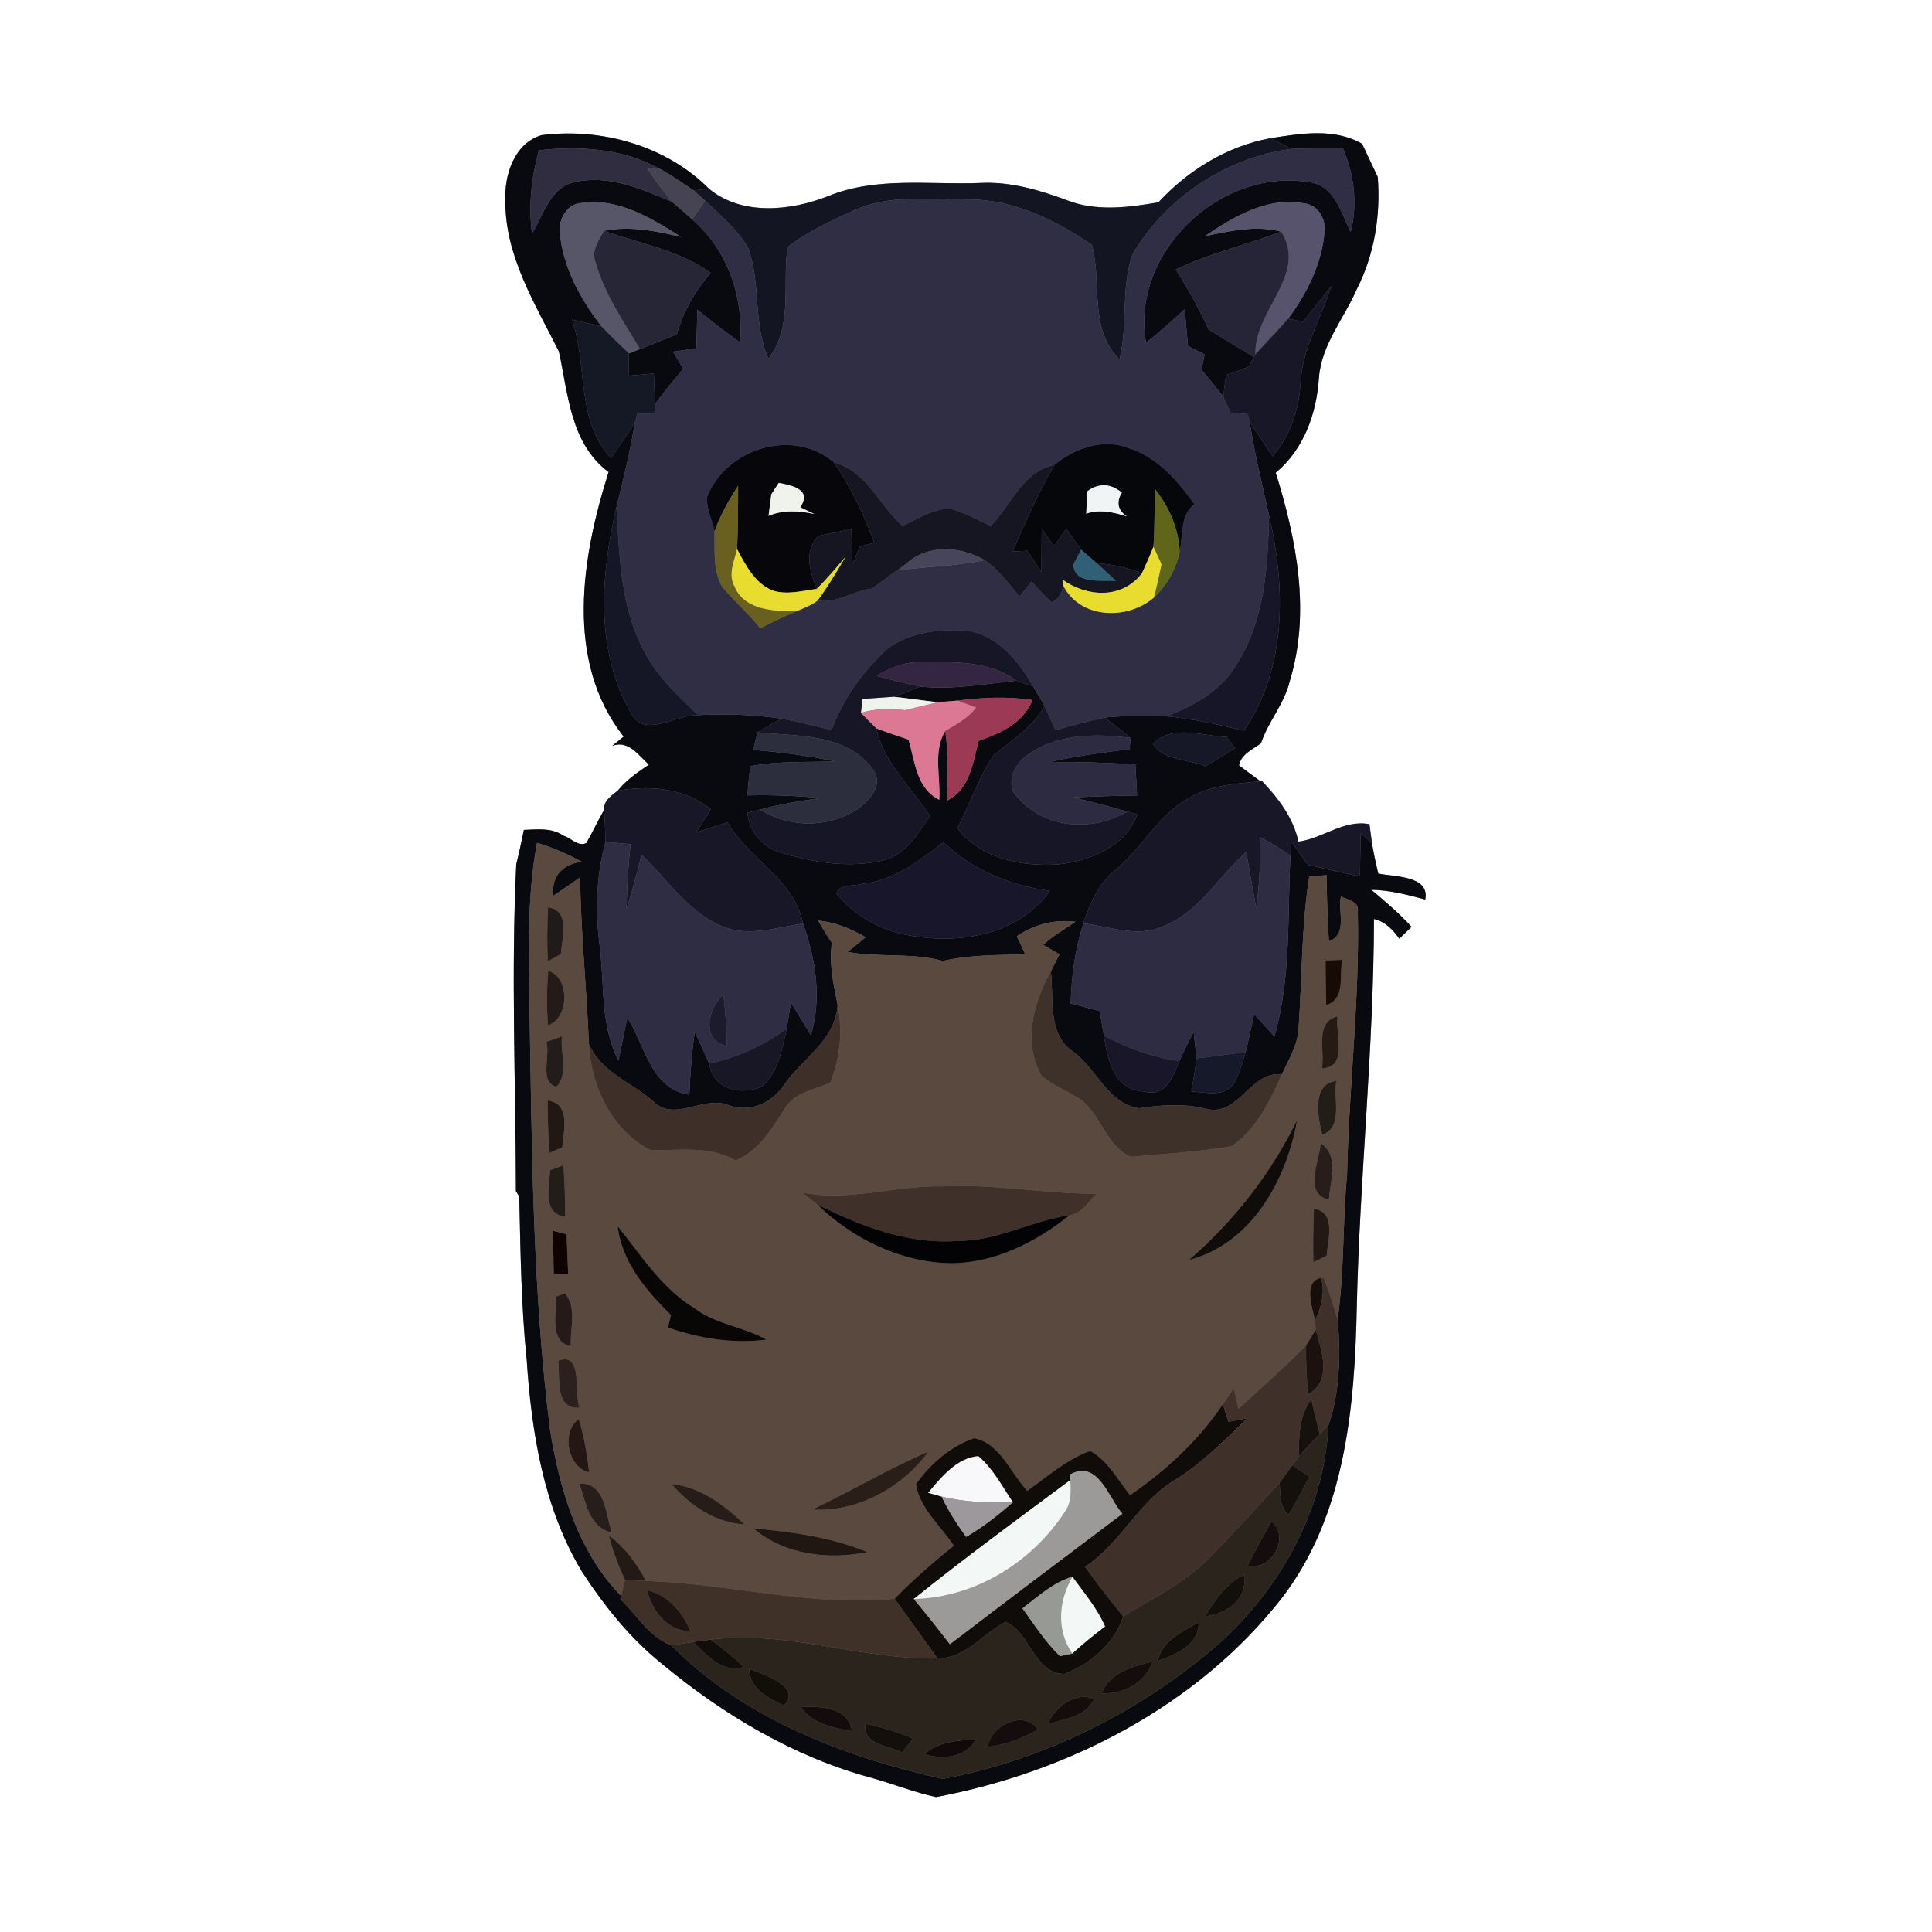 <?xml version="1.0" encoding="UTF-8" ?>
<!DOCTYPE svg PUBLIC "-//W3C//DTD SVG 1.1//EN" "http://www.w3.org/Graphics/SVG/1.1/DTD/svg11.dtd">
<svg width="250pt" height="250pt" viewBox="0 0 250 250" version="1.1" xmlns="http://www.w3.org/2000/svg">
<rect x="0" y="0" width="250" height="250" fill="#808080" stroke="none"/>
<g id="#ffffffff">
<path fill="#ffffff" opacity="1.00" d=" M 0.00 0.00 L 250.00 0.00 L 250.00 250.00 L 0.00 250.00 L 0.00 0.00 M 65.39 26.00 C 65.35 33.14 69.24 39.32 72.32 45.48 C 73.53 50.99 73.79 57.38 78.75 61.09 C 75.26 72.08 73.03 85.56 80.70 95.32 C 80.33 95.62 79.58 96.22 79.21 96.52 C 81.36 95.73 82.59 97.72 83.97 98.95 C 82.50 99.92 81.06 100.94 79.93 102.31 C 79.15 102.92 78.04 103.66 78.18 104.79 C 77.36 106.19 76.69 107.67 75.88 109.08 C 74.83 109.63 73.89 108.42 72.93 108.15 C 71.41 107.08 69.53 107.33 67.79 107.39 C 67.49 108.88 67.17 110.36 66.80 111.84 C 66.12 125.92 66.73 140.04 66.76 154.13 L 67.19 154.83 C 67.35 161.86 67.43 168.90 68.15 175.90 C 68.78 185.38 70.33 195.13 75.32 203.39 C 78.19 207.81 81.54 212.00 85.68 215.32 C 93.64 221.92 102.79 227.38 112.84 230.07 C 115.62 230.85 118.31 231.93 121.13 232.54 C 138.27 229.31 154.97 220.72 165.86 206.80 C 174.10 196.08 175.31 182.05 175.57 169.00 C 175.95 152.29 177.76 135.65 177.79 118.92 C 179.24 119.25 180.23 120.29 181.07 121.47 C 181.60 120.95 182.13 120.44 182.66 119.93 C 181.06 118.19 179.26 116.66 177.46 115.14 C 179.84 115.18 182.14 115.79 184.43 116.40 C 185.04 113.25 180.35 113.49 178.34 113.03 C 178.03 111.72 177.75 110.41 177.53 109.10 C 177.45 108.48 177.29 107.26 177.21 106.65 C 173.89 106.02 171.20 108.49 168.02 108.91 C 167.35 105.83 165.43 103.31 163.31 101.08 L 163.10 101.10 C 162.40 100.59 161.02 99.55 160.33 99.04 C 160.61 97.56 162.10 96.99 163.17 96.18 C 164.12 93.35 166.21 91.06 166.90 88.12 C 169.61 79.23 167.78 69.83 165.08 61.17 C 168.73 58.15 170.36 53.51 170.67 48.90 C 170.98 44.59 173.94 41.21 175.59 37.38 C 177.85 32.92 178.67 27.87 178.28 22.90 C 177.61 21.47 176.93 20.04 176.26 18.61 C 172.63 16.52 168.29 17.28 164.37 17.89 C 158.79 18.91 153.72 22.04 149.90 26.18 C 145.98 26.86 141.77 27.40 137.98 25.88 C 134.47 24.58 130.80 23.51 127.02 23.67 C 120.39 23.96 113.48 22.80 107.16 25.38 C 102.31 27.29 96.01 27.95 91.74 24.42 C 86.18 18.83 77.80 16.51 70.07 17.49 C 66.53 18.55 65.24 22.66 65.39 26.00 Z" />
</g>
<g id="#090a0fff">
<path fill="#090a0f" opacity="1.00" d=" M 65.39 26.00 C 65.24 22.66 66.53 18.55 70.07 17.49 C 77.80 16.51 86.18 18.83 91.74 24.42 C 91.24 24.48 90.25 24.58 89.75 24.64 C 88.24 23.63 86.76 22.56 85.15 21.73 C 80.44 19.21 74.94 18.86 69.73 19.45 C 68.77 22.96 68.36 26.59 68.84 30.21 C 70.35 27.82 71.16 24.23 74.34 23.57 C 78.74 22.55 83.04 24.46 87.00 26.14 C 87.86 26.88 88.73 27.62 89.57 28.38 C 94.13 32.34 96.23 38.35 95.76 44.31 C 93.87 42.96 92.03 41.54 90.24 40.07 C 90.20 41.74 90.15 43.40 90.11 45.07 C 89.35 45.18 87.85 45.40 87.09 45.51 C 87.53 46.25 87.97 46.99 88.42 47.73 C 87.16 49.23 85.90 50.74 84.73 52.32 C 84.72 50.99 84.65 49.66 84.60 48.33 C 83.51 48.43 82.42 48.52 81.33 48.62 C 81.35 47.90 81.37 46.45 81.38 45.73 C 81.74 45.59 82.46 45.30 82.82 45.16 C 84.41 44.54 85.99 43.91 87.57 43.27 C 88.42 40.32 89.94 37.64 91.97 35.33 C 87.90 32.32 82.81 31.58 78.18 29.86 C 81.52 29.20 84.86 29.89 88.12 30.65 C 84.28 28.24 80.00 25.57 75.26 26.27 C 73.39 26.34 72.29 28.32 72.43 30.03 C 72.82 34.55 75.09 38.67 77.81 42.21 C 76.54 41.94 75.27 41.65 74.01 41.36 C 76.08 47.27 74.48 54.34 79.06 59.28 C 80.11 57.74 81.17 56.21 82.16 54.63 C 81.56 58.35 80.67 62.01 79.76 65.67 C 77.71 74.42 76.98 84.24 81.69 92.31 C 83.36 95.61 87.54 92.42 90.34 92.54 C 93.95 92.33 97.58 92.49 101.15 92.99 C 100.10 93.57 99.05 94.14 98.02 94.77 C 97.88 95.33 97.61 96.47 97.47 97.04 C 101.04 97.33 104.60 97.78 108.11 98.54 C 104.43 98.64 100.72 98.47 97.09 99.14 C 96.93 100.40 96.80 101.66 96.72 102.92 C 99.88 102.85 103.04 102.96 106.18 103.27 C 103.54 103.64 100.91 104.07 98.34 104.76 C 97.93 104.87 97.12 105.08 96.71 105.18 C 97.02 107.90 98.96 109.94 101.63 110.49 C 105.70 111.72 110.13 112.31 114.31 111.33 C 117.23 110.65 118.73 107.84 120.36 105.60 C 117.96 101.91 114.30 98.68 113.40 94.25 C 114.78 94.76 116.16 95.25 117.56 95.71 C 118.41 98.52 118.55 102.01 121.54 103.49 C 121.73 100.54 120.70 97.26 122.32 94.57 C 122.73 97.57 122.68 100.60 122.54 103.61 C 125.52 102.13 125.88 98.73 126.65 95.86 C 129.50 94.89 132.38 93.58 133.61 90.59 C 130.38 90.09 127.12 90.25 123.89 90.66 C 123.26 90.71 122.01 90.82 121.38 90.87 C 119.45 90.66 117.54 90.36 115.61 90.16 C 116.77 89.73 117.93 89.30 119.08 88.84 C 123.24 89.28 127.37 88.51 131.50 88.08 C 132.04 88.26 133.13 88.63 133.68 88.81 C 134.18 89.64 134.68 90.49 135.16 91.34 C 133.67 94.11 130.99 95.74 128.64 97.68 C 126.58 100.56 125.59 104.05 123.87 107.14 C 126.90 111.13 132.22 112.17 136.97 111.85 C 141.08 111.41 145.62 109.53 147.19 105.39 C 146.86 105.30 146.19 105.11 145.85 105.02 C 143.54 104.35 141.20 103.75 138.86 103.18 C 141.62 103.06 144.38 102.97 147.14 102.93 C 147.06 101.59 146.99 100.26 146.92 98.93 C 143.24 98.67 139.55 98.59 135.86 98.60 C 139.25 97.81 142.70 97.38 146.15 96.94 L 146.31 95.50 C 145.21 94.59 144.07 93.72 142.94 92.85 C 145.59 92.58 148.26 92.66 150.92 92.69 C 154.31 93.00 157.65 93.74 160.95 94.56 C 166.54 86.48 166.38 75.95 164.22 66.75 C 163.36 62.68 162.30 58.66 161.71 54.54 C 162.66 56.07 163.67 57.55 164.67 59.04 C 166.95 56.40 168.08 53.05 168.29 49.59 C 168.49 45.10 170.97 41.24 172.26 37.04 C 171.02 38.55 169.82 40.10 168.63 41.65 C 168.15 41.54 167.18 41.33 166.70 41.22 C 169.13 37.95 171.05 34.12 171.39 30.01 C 171.60 28.31 170.52 26.45 168.71 26.31 C 163.98 25.43 159.65 28.04 155.90 30.56 C 159.15 29.90 162.49 29.10 165.79 29.98 C 161.27 31.69 156.51 32.77 152.14 34.88 C 153.74 37.36 155.17 39.94 156.39 42.63 C 158.34 43.83 160.30 45.02 162.26 46.21 C 162.08 46.53 161.74 47.16 161.56 47.47 C 160.59 47.84 159.62 48.19 158.65 48.52 C 158.52 49.46 158.39 50.39 158.30 51.33 C 157.38 50.15 156.43 49.00 155.48 47.85 C 155.58 47.36 155.77 46.37 155.87 45.88 C 155.15 45.51 154.43 45.14 153.72 44.77 C 153.57 43.18 153.44 41.60 153.30 40.01 C 151.69 41.53 150.02 42.99 148.29 44.37 C 146.26 32.69 157.93 21.67 169.37 23.57 C 172.70 23.94 173.52 27.52 174.78 30.01 C 175.70 26.35 175.24 22.63 173.77 19.19 C 171.56 19.19 169.35 19.17 167.14 19.27 C 166.45 18.93 165.06 18.23 164.37 17.89 C 168.29 17.28 172.63 16.52 176.26 18.61 C 176.93 20.04 177.61 21.47 178.28 22.90 C 178.67 27.87 177.85 32.92 175.59 37.38 C 173.94 41.21 170.98 44.59 170.67 48.90 C 170.36 53.51 168.73 58.15 165.08 61.17 C 167.78 69.83 169.61 79.23 166.90 88.12 C 166.21 91.06 164.12 93.35 163.17 96.18 C 162.10 96.99 160.61 97.56 160.33 99.04 C 161.02 99.55 162.40 100.59 163.10 101.10 C 160.02 101.40 156.80 101.57 154.06 103.16 C 149.99 105.27 147.91 109.61 144.45 112.46 C 142.23 114.22 141.01 116.83 140.19 119.48 C 139.11 122.83 138.63 126.33 138.55 129.84 C 139.80 130.17 141.05 130.50 142.31 130.83 C 142.48 131.88 142.65 132.94 142.84 133.99 C 143.28 137.04 144.18 141.12 148.03 141.23 C 150.84 142.03 151.75 139.37 152.59 137.32 C 153.18 136.03 153.80 134.76 154.46 133.51 C 154.55 134.37 154.73 136.11 154.83 136.97 C 154.65 138.40 154.41 139.83 154.17 141.25 C 155.95 141.30 158.14 142.00 159.50 140.43 C 160.35 139.13 160.73 137.60 161.19 136.14 C 161.59 134.51 161.93 132.87 162.28 131.23 C 163.15 132.19 164.03 133.14 164.91 134.10 C 167.10 126.50 166.57 118.54 166.98 110.74 C 166.99 110.27 167.03 109.33 167.05 108.86 C 167.78 109.87 168.51 110.89 169.25 111.91 C 171.48 112.43 173.72 112.94 175.97 113.42 C 176.00 111.53 176.03 109.65 176.07 107.77 C 176.43 108.10 177.16 108.76 177.53 109.10 C 177.75 110.41 178.03 111.72 178.34 113.03 C 180.35 113.49 185.04 113.25 184.43 116.40 C 182.14 115.79 179.84 115.18 177.46 115.14 C 179.26 116.66 181.06 118.19 182.66 119.93 C 182.13 120.44 181.60 120.95 181.07 121.47 C 180.23 120.29 179.24 119.25 177.79 118.92 C 177.76 135.65 175.95 152.29 175.57 169.00 C 175.31 182.05 174.10 196.08 165.86 206.80 C 154.97 220.72 138.27 229.31 121.13 232.54 C 118.31 231.93 115.62 230.85 112.84 230.07 C 102.79 227.38 93.64 221.92 85.68 215.32 C 81.54 212.00 78.19 207.81 75.32 203.39 C 70.33 195.13 68.78 185.38 68.15 175.90 C 67.43 168.90 67.35 161.86 67.19 154.83 L 66.76 154.13 C 66.73 140.04 66.12 125.92 66.80 111.84 C 67.17 110.36 67.49 108.88 67.79 107.39 C 69.53 107.33 71.41 107.08 72.93 108.15 C 73.89 108.42 74.83 109.63 75.88 109.08 C 76.69 107.67 77.36 106.19 78.18 104.79 C 78.24 106.17 78.35 107.56 78.34 108.95 C 77.18 113.25 77.01 117.73 77.57 122.14 C 78.25 127.18 77.61 132.58 80.03 137.23 C 80.42 135.38 80.79 133.53 81.17 131.68 C 83.48 135.26 84.20 140.93 89.20 141.64 C 89.31 138.92 89.52 136.20 89.89 133.50 C 90.55 134.87 91.17 136.25 91.78 137.64 C 92.29 141.00 95.84 141.79 98.62 140.60 C 100.72 138.69 101.21 135.73 101.81 133.09 C 101.94 132.24 102.21 130.55 102.34 129.70 C 103.20 131.12 104.06 132.53 104.94 133.94 C 106.35 129.14 105.56 124.12 103.91 119.50 C 102.71 113.70 96.90 111.21 94.12 106.41 C 92.77 106.85 91.43 107.28 90.09 107.72 C 90.72 106.72 91.35 105.72 91.98 104.72 C 88.54 101.95 84.14 101.60 79.93 102.31 C 81.06 100.94 82.50 99.92 83.97 98.95 C 82.59 97.72 81.36 95.73 79.21 96.52 C 79.58 96.22 80.33 95.62 80.70 95.32 C 73.03 85.56 75.26 72.08 78.75 61.09 C 73.79 57.38 73.53 50.99 72.32 45.48 C 69.24 39.32 65.35 33.14 65.39 26.00 M 149.19 96.25 C 150.60 98.45 153.78 98.23 156.01 99.15 C 157.27 98.37 158.54 97.59 159.81 96.82 C 159.54 96.45 158.99 95.71 158.72 95.35 C 155.58 95.27 151.72 93.67 149.19 96.25 M 69.50 109.06 C 68.17 115.94 68.46 122.98 68.51 129.95 C 68.82 148.31 68.89 166.75 71.17 184.99 C 72.42 192.73 74.76 200.77 80.37 206.52 L 80.27 206.92 C 82.38 208.94 84.05 211.87 86.85 212.90 C 96.24 222.39 109.22 227.33 122.00 230.19 C 134.74 227.80 146.73 221.90 156.67 213.60 C 165.27 206.34 171.33 195.80 171.90 184.43 C 173.39 180.20 173.49 175.22 173.09 170.72 C 173.97 164.52 173.72 158.23 174.31 152.00 C 174.55 140.66 175.95 129.36 175.70 118.01 C 175.91 116.63 174.41 116.44 173.51 116.01 C 173.10 117.93 174.43 120.96 171.96 121.79 C 171.77 118.94 171.70 116.09 171.65 113.24 C 171.09 113.29 169.97 113.39 169.41 113.44 C 168.40 119.93 168.49 126.51 168.04 133.04 C 167.95 135.21 166.76 137.08 165.89 139.01 C 161.73 138.61 160.37 144.44 156.19 143.51 C 153.26 142.76 150.32 142.96 147.37 143.41 C 143.33 142.79 141.93 138.31 138.90 136.12 C 135.46 133.79 136.40 129.24 135.98 125.70 C 136.34 124.96 136.72 124.23 137.09 123.49 C 136.57 123.19 135.52 122.58 134.99 122.27 C 136.25 121.09 137.75 120.23 139.18 119.28 C 136.45 118.94 133.84 119.61 131.58 121.15 C 131.86 121.73 132.40 122.91 132.68 123.49 C 129.11 123.60 125.52 123.53 122.02 124.35 C 117.96 123.24 113.78 123.93 109.69 123.18 C 110.27 122.71 111.43 121.76 112.01 121.28 C 110.12 120.16 108.07 119.34 105.87 119.12 C 106.40 120.11 107.02 121.06 107.65 122.01 C 107.26 124.71 107.85 127.38 108.39 130.02 C 108.10 134.69 103.79 136.95 101.41 140.46 C 99.81 142.81 96.80 144.10 94.09 142.93 C 90.90 141.83 87.25 145.24 84.49 142.49 C 81.68 140.03 77.74 138.74 76.20 135.07 C 75.91 127.89 75.16 120.74 75.06 113.55 C 73.91 114.34 72.77 115.13 71.62 115.91 C 71.29 113.37 72.83 111.81 75.28 111.51 C 73.43 110.51 71.51 109.66 69.50 109.06 M 111.61 114.36 C 110.49 114.73 108.78 114.30 108.23 115.62 C 110.44 118.33 113.57 120.19 116.99 120.91 C 123.66 122.33 131.61 121.18 135.85 115.28 C 130.72 114.57 125.83 112.63 122.09 108.98 C 118.98 111.39 115.68 113.97 111.61 114.36 Z" />
</g>
<g id="#131523ff">
<path fill="#131523" opacity="1.00" d=" M 149.90 26.18 C 153.72 22.04 158.79 18.91 164.37 17.89 C 165.06 18.23 166.45 18.93 167.14 19.27 C 158.67 20.38 150.88 25.55 146.56 32.90 C 144.99 37.25 146.00 42.04 144.85 46.51 C 140.83 42.48 142.64 36.54 141.28 31.67 C 136.50 28.42 130.96 25.72 125.04 25.81 C 120.14 25.76 114.94 25.18 110.35 27.28 C 107.43 28.64 104.45 29.98 101.91 31.99 C 101.21 36.85 102.67 42.15 99.44 46.43 C 97.41 41.90 98.50 36.74 96.83 32.14 C 95.46 29.70 93.23 27.90 91.24 25.97 C 90.87 25.64 90.12 24.97 89.75 24.64 C 90.25 24.58 91.24 24.48 91.74 24.42 C 96.01 27.95 102.31 27.29 107.16 25.38 C 113.48 22.80 120.39 23.96 127.02 23.67 C 130.80 23.51 134.47 24.58 137.98 25.88 C 141.77 27.40 145.98 26.86 149.90 26.18 Z" />
</g>
<g id="#302d40ff">
<path fill="#302d40" opacity="1.00" d=" M 69.73 19.45 C 74.94 18.86 80.44 19.21 85.15 21.73 L 83.76 21.84 C 84.79 23.30 85.84 24.77 87.00 26.14 C 83.04 24.46 78.74 22.55 74.34 23.57 C 71.16 24.23 70.35 27.82 68.84 30.21 C 68.36 26.59 68.77 22.96 69.73 19.45 Z" />
</g>
<g id="#302e45ff">
<path fill="#302e45" opacity="1.00" d=" M 167.14 19.27 C 169.35 19.17 171.56 19.19 173.77 19.19 C 175.24 22.63 175.70 26.35 174.78 30.01 C 173.52 27.52 172.70 23.94 169.37 23.57 C 157.93 21.67 146.26 32.69 148.29 44.37 C 150.02 42.99 151.69 41.53 153.30 40.01 C 153.44 41.60 153.57 43.18 153.72 44.77 C 154.43 45.14 155.15 45.51 155.87 45.88 C 155.77 46.37 155.58 47.36 155.48 47.85 C 156.43 49.00 157.38 50.15 158.30 51.33 C 158.59 52.01 158.89 52.69 159.18 53.37 C 159.94 53.44 160.70 53.52 161.46 53.59 C 161.53 53.83 161.65 54.31 161.71 54.54 C 162.30 58.66 163.36 62.68 164.22 66.75 C 164.06 73.33 163.66 80.32 159.98 86.03 C 158.01 89.39 154.47 91.37 150.92 92.69 C 148.26 92.66 145.59 92.58 142.94 92.85 C 140.79 93.30 138.68 93.90 136.56 94.48 C 136.10 93.43 135.65 92.37 135.16 91.34 C 134.68 90.49 134.18 89.64 133.68 88.81 C 131.80 85.52 129.05 82.15 125.06 81.60 C 121.57 81.36 117.76 81.80 114.87 83.91 C 111.70 86.82 109.09 90.40 107.61 94.46 C 105.46 93.95 103.32 93.41 101.15 92.99 C 97.58 92.49 93.95 92.33 90.34 92.54 C 87.79 90.09 85.11 87.64 83.45 84.46 C 80.29 78.75 80.16 72.02 79.76 65.67 C 80.67 62.01 81.56 58.35 82.16 54.63 C 82.24 54.35 82.38 53.80 82.46 53.52 C 83.19 53.54 83.93 53.55 84.68 53.57 C 84.69 53.26 84.72 52.63 84.73 52.32 C 85.90 50.74 87.16 49.23 88.42 47.73 C 87.97 46.99 87.53 46.25 87.09 45.51 C 87.85 45.40 89.35 45.18 90.11 45.07 C 90.15 43.40 90.20 41.74 90.24 40.07 C 92.03 41.54 93.87 42.96 95.76 44.31 C 96.23 38.35 94.13 32.34 89.57 28.38 C 89.99 27.78 90.82 26.58 91.24 25.97 C 93.23 27.90 95.46 29.70 96.83 32.14 C 98.50 36.74 97.41 41.90 99.44 46.43 C 102.67 42.15 101.21 36.85 101.91 31.99 C 104.45 29.98 107.43 28.64 110.35 27.28 C 114.94 25.18 120.14 25.76 125.04 25.81 C 130.96 25.72 136.50 28.42 141.28 31.67 C 142.64 36.54 140.83 42.48 144.85 46.51 C 146.00 42.04 144.99 37.25 146.56 32.90 C 150.88 25.55 158.67 20.38 167.14 19.27 M 91.48 64.32 C 91.40 65.85 92.16 67.29 92.46 68.77 C 92.52 71.13 92.22 73.72 93.41 75.85 C 94.94 77.78 96.87 79.35 98.38 81.30 C 99.93 80.49 101.51 79.74 103.12 79.07 C 104.04 78.68 105.00 78.31 105.81 77.70 C 108.31 78.17 110.43 76.40 112.86 76.16 C 114.30 75.10 115.71 74.02 117.19 73.01 L 116.32 73.80 C 120.01 73.27 123.76 73.27 127.41 72.48 C 129.23 73.69 130.52 75.53 131.91 77.19 C 132.30 76.70 133.09 75.74 133.48 75.25 C 134.33 76.17 135.16 77.11 136.09 77.95 C 137.01 77.48 137.49 76.73 137.54 75.69 C 139.72 80.12 145.85 80.29 149.32 77.32 C 151.03 75.73 152.19 73.66 152.65 71.37 C 153.12 69.30 152.66 66.67 154.56 65.25 C 152.39 62.17 149.71 59.12 145.99 57.96 C 142.72 56.69 139.02 58.02 136.44 60.15 C 132.32 61.04 130.85 65.32 128.20 68.07 C 126.50 67.25 124.82 66.34 123.00 65.83 C 120.73 65.78 118.77 67.16 116.78 68.05 C 113.75 65.37 112.14 60.93 107.92 59.84 C 102.59 55.29 93.95 58.05 91.48 64.32 Z" />
</g>
<g id="#464453ff">
<path fill="#464453" opacity="1.00" d=" M 83.76 21.84 L 85.15 21.73 C 86.76 22.56 88.24 23.63 89.75 24.64 C 90.12 24.97 90.87 25.64 91.24 25.97 C 90.82 26.58 89.99 27.78 89.57 28.38 C 88.73 27.62 87.86 26.88 87.00 26.14 C 85.84 24.77 84.79 23.30 83.76 21.84 Z" />
</g>
<g id="#575669ff">
<path fill="#575669" opacity="1.00" d=" M 75.26 26.27 C 80.00 25.57 84.28 28.24 88.12 30.65 C 84.86 29.89 81.52 29.20 78.18 29.86 C 77.47 31.10 76.47 32.48 77.08 33.98 C 78.23 38.04 80.67 41.58 82.82 45.16 C 82.46 45.30 81.74 45.59 81.38 45.73 C 80.17 44.57 78.95 43.43 77.81 42.21 C 75.09 38.67 72.82 34.55 72.43 30.03 C 72.29 28.32 73.39 26.34 75.26 26.27 Z" />
</g>
<g id="#57536cff">
<path fill="#57536c" opacity="1.00" d=" M 155.90 30.56 C 159.65 28.04 163.98 25.43 168.71 26.31 C 170.52 26.45 171.60 28.31 171.39 30.01 C 171.05 34.12 169.13 37.95 166.70 41.22 C 165.33 42.81 163.85 44.29 162.45 45.85 C 162.23 40.23 169.28 35.52 165.79 29.98 C 162.49 29.10 159.15 29.90 155.90 30.56 Z" />
</g>
<g id="#262637ff">
<path fill="#262637" opacity="1.00" d=" M 77.08 33.98 C 76.47 32.48 77.47 31.10 78.18 29.86 C 82.81 31.58 87.90 32.32 91.97 35.33 C 89.94 37.64 88.42 40.32 87.57 43.27 C 85.99 43.91 84.41 44.54 82.82 45.16 C 80.67 41.58 78.23 38.04 77.08 33.98 Z" />
</g>
<g id="#262538ff">
<path fill="#262538" opacity="1.00" d=" M 165.79 29.98 C 169.28 35.52 162.23 40.23 162.45 45.85 C 162.40 45.94 162.31 46.12 162.26 46.21 C 160.30 45.02 158.34 43.83 156.39 42.63 C 155.17 39.94 153.74 37.36 152.14 34.88 C 156.51 32.77 161.27 31.69 165.79 29.98 Z" />
</g>
<g id="#171728ff">
<path fill="#171728" opacity="1.00" d=" M 168.63 41.65 C 169.82 40.10 171.02 38.55 172.26 37.04 C 170.97 41.24 168.49 45.10 168.29 49.59 C 168.08 53.05 166.95 56.40 164.67 59.04 C 163.67 57.55 162.66 56.07 161.71 54.54 C 161.65 54.31 161.53 53.83 161.46 53.59 C 160.70 53.52 159.94 53.44 159.18 53.37 C 158.89 52.69 158.59 52.01 158.30 51.33 C 158.39 50.39 158.52 49.46 158.65 48.52 C 159.62 48.19 160.59 47.84 161.56 47.47 C 161.74 47.16 162.08 46.53 162.26 46.21 C 162.31 46.12 162.40 45.94 162.45 45.85 C 163.85 44.29 165.33 42.81 166.70 41.22 C 167.18 41.33 168.15 41.54 168.63 41.65 Z" />
</g>
<g id="#151825ff">
<path fill="#151825" opacity="1.00" d=" M 74.01 41.36 C 75.27 41.65 76.54 41.94 77.81 42.21 C 78.95 43.43 80.17 44.57 81.38 45.73 C 81.37 46.45 81.35 47.90 81.33 48.62 C 82.42 48.52 83.51 48.43 84.60 48.33 C 84.65 49.66 84.72 50.99 84.73 52.32 C 84.72 52.63 84.69 53.26 84.68 53.57 C 83.93 53.55 83.19 53.54 82.46 53.52 C 82.38 53.80 82.24 54.35 82.16 54.63 C 81.17 56.21 80.11 57.74 79.06 59.28 C 74.48 54.34 76.08 47.27 74.01 41.36 Z" />
</g>
<g id="#06060bff">
<path fill="#06060b" opacity="1.00" d=" M 91.48 64.32 C 93.95 58.05 102.59 55.29 107.92 59.84 C 110.10 63.06 111.81 66.57 113.13 70.23 C 112.66 70.34 111.74 70.58 111.28 70.70 C 110.96 71.47 110.64 72.23 110.32 73.00 C 110.27 71.49 110.22 69.97 110.17 68.46 C 108.75 68.77 107.33 69.06 105.90 69.34 C 103.98 71.34 104.82 73.94 105.67 76.21 C 103.79 76.45 101.81 77.01 99.94 76.40 C 97.65 75.44 96.48 73.11 95.38 71.05 C 95.50 68.32 95.51 65.58 95.51 62.85 C 94.31 64.72 93.20 66.66 92.46 68.77 C 92.16 67.29 91.40 65.85 91.48 64.32 M 100.77 62.48 C 100.53 62.85 100.05 63.59 99.81 63.96 C 99.72 64.66 99.54 66.05 99.45 66.75 C 101.37 65.95 103.40 66.08 105.38 66.52 L 103.55 65.64 C 105.18 63.24 102.26 62.79 100.77 62.48 Z" />
</g>
<g id="#05070aff">
<path fill="#05070a" opacity="1.00" d=" M 136.44 60.15 C 139.02 58.02 142.72 56.69 145.99 57.96 C 149.71 59.12 152.39 62.17 154.56 65.25 C 152.66 66.67 153.12 69.30 152.65 71.37 C 152.50 68.35 151.28 65.58 149.42 63.24 C 149.39 65.74 149.44 68.25 149.25 70.75 C 148.79 71.92 148.29 73.07 147.75 74.20 C 145.88 73.44 143.92 73.00 141.91 72.88 C 141.41 72.45 140.41 71.58 139.91 71.14 C 139.24 70.26 138.62 69.33 137.99 68.42 C 137.46 69.17 136.93 69.92 136.40 70.66 C 136.00 70.11 135.20 68.99 134.80 68.43 C 134.79 70.31 134.77 72.18 134.76 74.06 C 134.16 73.13 133.55 72.20 132.95 71.27 C 132.47 71.29 131.51 71.34 131.03 71.36 C 132.67 67.55 134.38 63.75 136.44 60.15 M 140.68 63.58 C 140.65 64.54 140.60 65.51 140.56 66.47 C 142.30 65.86 144.12 66.29 145.82 66.82 C 144.64 66.03 144.42 65.00 145.16 63.74 C 143.76 62.55 142.16 62.47 140.68 63.58 Z" />
</g>
<g id="#161522ff">
<path fill="#161522" opacity="1.00" d=" M 107.92 59.84 C 112.14 60.93 113.75 65.37 116.78 68.05 C 118.77 67.16 120.73 65.78 123.00 65.83 C 124.82 66.34 126.50 67.25 128.20 68.07 C 130.85 65.32 132.32 61.04 136.44 60.15 C 134.38 63.75 132.67 67.55 131.03 71.36 C 131.51 71.34 132.47 71.29 132.95 71.27 C 133.55 72.20 134.16 73.13 134.76 74.06 C 134.77 72.18 134.79 70.31 134.80 68.43 C 135.20 68.99 136.00 70.11 136.40 70.66 C 136.93 69.92 137.46 69.17 137.99 68.42 C 138.62 69.33 139.24 70.26 139.91 71.14 C 139.66 71.62 139.15 72.57 138.89 73.05 C 139.03 75.70 142.58 75.01 144.39 75.16 C 143.57 74.39 142.74 73.63 141.91 72.88 C 143.92 73.00 145.88 73.44 147.75 74.20 C 145.18 77.55 140.66 77.27 137.48 75.00 L 137.54 75.69 C 137.49 76.73 137.01 77.48 136.09 77.95 C 135.16 77.11 134.33 76.17 133.48 75.25 C 133.09 75.74 132.30 76.70 131.91 77.19 C 130.52 75.53 129.23 73.69 127.41 72.48 C 124.22 70.64 120.03 70.39 117.19 73.01 C 115.71 74.02 114.30 75.10 112.86 76.16 C 110.43 76.40 108.31 78.17 105.81 77.70 C 107.13 75.90 108.27 73.98 109.41 72.05 C 108.20 73.47 107.01 74.91 105.67 76.21 C 104.82 73.94 103.98 71.34 105.90 69.34 C 107.33 69.06 108.75 68.77 110.17 68.46 C 110.22 69.97 110.27 71.49 110.32 73.00 C 110.64 72.23 110.96 71.47 111.28 70.70 C 111.74 70.58 112.66 70.34 113.13 70.23 C 111.81 66.57 110.10 63.06 107.92 59.84 Z" />
</g>
<g id="#f0f3ebff">
<path fill="#f0f3eb" opacity="1.00" d=" M 100.77 62.48 C 102.26 62.79 105.18 63.24 103.55 65.64 L 105.38 66.52 C 103.40 66.08 101.37 65.95 99.45 66.75 C 99.54 66.05 99.72 64.66 99.81 63.96 C 100.05 63.59 100.53 62.85 100.77 62.48 Z" />
<path fill="#f0f3eb" opacity="1.00" d=" M 111.61 90.44 C 112.94 90.34 114.27 90.25 115.61 90.16 C 117.54 90.36 119.45 90.66 121.38 90.87 C 119.95 91.19 118.54 91.56 117.12 91.90 C 115.20 91.67 113.26 91.68 111.40 92.24 C 111.47 91.64 111.54 91.04 111.61 90.44 Z" />
</g>
<g id="#f0f4f4ff">
<path fill="#f0f4f4" opacity="1.00" d=" M 140.68 63.58 C 142.16 62.47 143.76 62.55 145.16 63.74 C 144.42 65.00 144.64 66.03 145.82 66.82 C 144.12 66.29 142.30 65.86 140.56 66.47 C 140.60 65.51 140.65 64.54 140.68 63.58 Z" />
</g>
<g id="#696020ff">
<path fill="#696020" opacity="1.00" d=" M 92.46 68.77 C 93.20 66.66 94.31 64.72 95.51 62.85 C 95.51 65.58 95.50 68.32 95.38 71.05 C 95.00 72.64 94.17 74.34 95.07 75.94 C 96.38 79.00 100.27 79.12 103.12 79.07 C 101.51 79.74 99.93 80.49 98.38 81.30 C 96.87 79.35 94.94 77.78 93.41 75.85 C 92.22 73.72 92.52 71.13 92.46 68.77 Z" />
</g>
<g id="#5f661aff">
<path fill="#5f661a" opacity="1.00" d=" M 149.42 63.24 C 151.28 65.58 152.50 68.35 152.65 71.37 C 152.19 73.66 151.03 75.73 149.32 77.32 C 149.68 75.89 149.99 74.45 150.30 73.01 C 150.04 72.45 149.52 71.32 149.25 70.75 C 149.44 68.25 149.39 65.74 149.42 63.24 Z" />
</g>
<g id="#151626ff">
<path fill="#151626" opacity="1.00" d=" M 81.69 92.31 C 76.98 84.24 77.71 74.42 79.76 65.67 C 80.16 72.02 80.29 78.75 83.45 84.46 C 85.11 87.64 87.79 90.09 90.34 92.54 C 87.54 92.42 83.36 95.61 81.69 92.31 Z" />
</g>
<g id="#161628ff">
<path fill="#161628" opacity="1.00" d=" M 164.22 66.75 C 166.38 75.95 166.54 86.48 160.95 94.56 C 157.65 93.74 154.31 93.00 150.92 92.69 C 154.47 91.37 158.01 89.39 159.98 86.03 C 163.66 80.32 164.06 73.33 164.22 66.75 Z" />
</g>
<g id="#46455aff">
<path fill="#46455a" opacity="1.00" d=" M 117.19 73.01 C 120.03 70.39 124.22 70.64 127.41 72.48 C 123.76 73.27 120.01 73.27 116.32 73.80 L 117.19 73.01 Z" />
</g>
<g id="#e8dd2fff">
<path fill="#e8dd2f" opacity="1.00" d=" M 147.75 74.20 C 148.29 73.07 148.79 71.92 149.25 70.75 C 149.52 71.32 150.04 72.45 150.30 73.01 C 149.99 74.45 149.68 75.89 149.32 77.32 C 145.85 80.29 139.72 80.12 137.54 75.69 L 137.48 75.00 C 140.66 77.27 145.18 77.55 147.75 74.20 Z" />
<path fill="#e8dd2f" opacity="1.00" d=" M 95.07 75.94 C 94.17 74.34 95.00 72.64 95.38 71.05 C 96.48 73.11 97.65 75.44 99.94 76.40 C 101.81 77.01 103.79 76.45 105.67 76.21 C 107.01 74.91 108.20 73.47 109.41 72.05 C 108.27 73.98 107.13 75.90 105.81 77.70 C 105.00 78.31 104.04 78.68 103.12 79.07 C 100.27 79.12 96.38 79.00 95.07 75.94 Z" />
</g>
<g id="#306076ff">
<path fill="#306076" opacity="1.00" d=" M 138.89 73.05 C 139.15 72.57 139.66 71.62 139.91 71.14 C 140.41 71.58 141.41 72.45 141.91 72.88 C 142.74 73.63 143.57 74.39 144.39 75.16 C 142.58 75.01 139.03 75.70 138.89 73.05 Z" />
</g>
<g id="#171627ff">
<path fill="#171627" opacity="1.00" d=" M 114.87 83.91 C 117.76 81.80 121.57 81.36 125.06 81.60 C 129.05 82.15 131.80 85.52 133.68 88.81 C 133.13 88.63 132.04 88.26 131.50 88.08 C 127.90 85.42 123.24 85.66 119.00 85.70 C 116.97 85.62 115.12 86.50 113.39 87.45 C 115.27 87.94 117.16 88.46 119.08 88.84 C 117.93 89.30 116.77 89.73 115.61 90.16 C 114.27 90.25 112.94 90.34 111.61 90.44 C 111.54 91.04 111.47 91.64 111.40 92.24 C 112.05 92.92 112.72 93.59 113.40 94.25 C 114.30 98.68 117.96 101.91 120.36 105.60 C 118.73 107.84 117.23 110.65 114.31 111.33 C 110.13 112.31 105.70 111.72 101.63 110.49 C 98.96 109.94 97.02 107.90 96.71 105.18 C 97.12 105.08 97.93 104.87 98.34 104.76 C 102.12 107.12 106.97 107.16 110.77 104.83 C 112.53 103.68 114.58 101.38 112.77 99.34 C 109.39 94.89 103.03 95.27 98.02 94.77 C 99.05 94.14 100.10 93.57 101.15 92.99 C 103.32 93.41 105.46 93.95 107.61 94.46 C 109.09 90.40 111.70 86.82 114.87 83.91 Z" />
<path fill="#171627" opacity="1.00" d=" M 135.16 91.34 C 135.65 92.37 136.10 93.43 136.56 94.48 C 138.68 93.90 140.79 93.30 142.94 92.85 C 144.07 93.72 145.21 94.59 146.31 95.50 C 141.73 94.87 136.62 94.94 132.76 97.84 C 131.14 99.04 130.00 101.69 131.78 103.28 C 135.33 107.29 141.38 107.62 145.85 105.02 C 146.19 105.11 146.86 105.30 147.19 105.39 C 145.62 109.53 141.08 111.41 136.97 111.85 C 132.22 112.17 126.90 111.13 123.87 107.14 C 125.59 104.05 126.58 100.56 128.64 97.68 C 130.99 95.74 133.67 94.11 135.16 91.34 Z" />
</g>
<g id="#342643ff">
<path fill="#342643" opacity="1.00" d=" M 113.39 87.45 C 115.12 86.50 116.97 85.62 119.00 85.70 C 123.24 85.66 127.90 85.42 131.50 88.08 C 127.37 88.51 123.24 89.28 119.08 88.84 C 117.16 88.46 115.27 87.94 113.39 87.45 Z" />
</g>
<g id="#9c3a55ff">
<path fill="#9c3a55" opacity="1.00" d=" M 123.89 90.66 C 127.12 90.25 130.38 90.09 133.61 90.59 C 132.38 93.58 129.50 94.89 126.65 95.86 C 125.88 98.73 125.52 102.13 122.54 103.61 C 122.68 100.60 122.73 97.57 122.32 94.57 C 123.76 93.72 125.28 92.93 126.30 91.55 C 125.70 91.32 124.49 90.88 123.89 90.66 Z" />
</g>
<g id="#dd7894ff">
<path fill="#dd7894" opacity="1.00" d=" M 121.38 90.87 C 122.01 90.82 123.26 90.71 123.89 90.66 C 124.49 90.88 125.70 91.32 126.30 91.55 C 125.28 92.93 123.76 93.72 122.32 94.57 C 120.70 97.26 121.73 100.54 121.54 103.49 C 118.55 102.01 118.41 98.52 117.56 95.71 C 116.16 95.25 114.78 94.76 113.40 94.25 C 112.72 93.59 112.05 92.92 111.40 92.24 C 113.26 91.68 115.20 91.67 117.12 91.90 C 118.54 91.56 119.95 91.19 121.38 90.87 Z" />
</g>
<g id="#2c2e3eff">
<path fill="#2c2e3e" opacity="1.00" d=" M 98.02 94.77 C 103.03 95.27 109.39 94.89 112.77 99.34 C 114.58 101.38 112.53 103.68 110.77 104.83 C 106.97 107.16 102.12 107.12 98.34 104.76 C 100.91 104.07 103.54 103.64 106.18 103.27 C 103.04 102.96 99.88 102.85 96.72 102.92 C 96.80 101.66 96.93 100.40 97.09 99.14 C 100.72 98.47 104.43 98.64 108.11 98.54 C 104.60 97.78 101.04 97.33 97.47 97.04 C 97.61 96.47 97.88 95.33 98.02 94.77 Z" />
</g>
<g id="#2d2b41ff">
<path fill="#2d2b41" opacity="1.00" d=" M 132.76 97.84 C 136.62 94.94 141.73 94.87 146.31 95.50 L 146.15 96.94 C 142.70 97.38 139.25 97.81 135.86 98.60 C 139.55 98.59 143.24 98.67 146.92 98.93 C 146.99 100.26 147.06 101.59 147.14 102.93 C 144.38 102.97 141.62 103.06 138.86 103.18 C 141.20 103.75 143.54 104.35 145.85 105.02 C 141.38 107.62 135.33 107.29 131.78 103.28 C 130.00 101.69 131.14 99.04 132.76 97.84 Z" />
</g>
<g id="#161727ff">
<path fill="#161727" opacity="1.00" d=" M 149.19 96.25 C 151.72 93.67 155.58 95.27 158.72 95.35 C 158.99 95.71 159.54 96.45 159.81 96.82 C 158.54 97.59 157.27 98.37 156.01 99.15 C 153.78 98.23 150.60 98.45 149.19 96.25 Z" />
</g>
<g id="#181728ff">
<path fill="#181728" opacity="1.00" d=" M 154.06 103.16 C 156.80 101.57 160.02 101.40 163.10 101.10 L 163.31 101.08 C 165.43 103.31 167.35 105.83 168.02 108.91 C 171.20 108.49 173.89 106.02 177.21 106.65 C 177.29 107.26 177.45 108.48 177.53 109.10 C 177.16 108.76 176.43 108.10 176.07 107.77 C 176.03 109.65 176.00 111.53 175.97 113.42 C 173.72 112.94 171.48 112.43 169.25 111.91 C 168.51 110.89 167.78 109.87 167.05 108.86 C 167.03 109.33 166.99 110.27 166.98 110.74 C 165.72 109.83 164.39 109.02 163.01 108.31 C 163.09 111.36 163.03 114.41 162.54 117.42 C 162.09 115.04 161.68 112.65 161.26 110.26 C 157.70 113.40 155.21 117.96 150.64 119.81 C 147.29 121.41 143.63 119.89 140.19 119.48 C 141.01 116.83 142.23 114.22 144.45 112.46 C 147.91 109.61 149.99 105.27 154.06 103.16 Z" />
</g>
<g id="#181727ff">
<path fill="#181727" opacity="1.00" d=" M 78.18 104.79 C 78.04 103.66 79.15 102.92 79.93 102.31 C 84.14 101.60 88.54 101.95 91.98 104.72 C 91.35 105.72 90.72 106.72 90.09 107.72 C 91.43 107.28 92.77 106.85 94.12 106.41 C 96.90 111.21 102.71 113.70 103.91 119.50 C 100.42 120.02 96.70 121.33 93.29 119.80 C 88.94 117.96 86.36 113.74 83.01 110.63 C 82.44 112.97 81.82 115.29 81.08 117.59 C 81.11 114.80 81.29 112.01 81.59 109.24 C 80.51 109.14 79.42 109.04 78.34 108.95 C 78.35 107.56 78.24 106.17 78.18 104.79 Z" />
</g>
<g id="#5a493fff">
<path fill="#5a493f" opacity="1.00" d=" M 69.50 109.06 C 71.51 109.66 73.43 110.51 75.28 111.51 C 72.83 111.81 71.29 113.37 71.62 115.91 C 72.77 115.13 73.91 114.34 75.06 113.55 C 75.16 120.74 75.91 127.89 76.20 135.07 C 76.45 140.49 79.17 146.25 84.12 148.81 C 87.85 148.93 91.75 148.18 95.19 150.16 C 98.22 148.90 99.86 146.08 101.54 143.45 C 102.77 141.36 105.38 141.00 107.43 140.11 C 108.73 136.91 109.05 133.41 108.39 130.02 C 107.85 127.38 107.26 124.71 107.65 122.01 C 107.02 121.06 106.40 120.11 105.87 119.12 C 108.07 119.34 110.12 120.16 112.01 121.28 C 111.43 121.76 110.27 122.71 109.69 123.18 C 113.78 123.93 117.96 123.24 122.02 124.35 C 125.52 123.53 129.11 123.60 132.68 123.49 C 132.40 122.91 131.86 121.73 131.58 121.15 C 133.84 119.61 136.45 118.94 139.18 119.28 C 137.75 120.23 136.25 121.09 134.99 122.27 C 135.52 122.58 136.57 123.19 137.09 123.49 C 136.72 124.23 136.34 124.96 135.98 125.70 C 133.72 129.71 132.32 134.98 134.78 139.21 C 136.31 140.50 138.22 141.20 139.88 142.31 C 142.49 144.32 143.17 148.31 146.33 149.69 C 150.67 149.31 155.07 149.05 159.37 148.33 C 162.58 146.10 164.34 142.48 165.89 139.01 C 166.76 137.08 167.95 135.21 168.04 133.04 C 168.49 126.51 168.40 119.93 169.41 113.44 C 169.97 113.39 171.09 113.29 171.65 113.24 C 171.70 116.09 171.77 118.94 171.96 121.79 C 174.43 120.96 173.10 117.93 173.51 116.01 C 174.41 116.44 175.91 116.63 175.70 118.01 C 175.95 129.36 174.55 140.66 174.31 152.00 C 173.72 158.23 173.97 164.52 173.09 170.72 C 172.56 168.92 171.97 167.13 171.30 165.37 L 170.92 165.36 C 168.57 165.88 169.84 169.26 170.18 170.91 C 170.20 171.20 170.23 171.77 170.25 172.06 C 169.94 172.57 169.32 173.60 169.01 174.11 C 166.21 176.95 163.20 179.58 160.27 182.28 C 160.11 181.62 159.81 180.30 159.65 179.64 C 159.18 180.33 158.72 181.02 158.24 181.71 C 155.08 186.40 150.88 190.29 146.23 193.47 C 144.62 191.49 143.38 189.01 141.07 187.75 C 138.01 188.85 135.55 191.06 132.93 192.91 C 130.77 190.63 129.40 186.73 126.05 186.10 C 122.99 187.17 120.37 189.42 118.52 192.06 C 119.02 195.19 121.73 197.45 123.43 200.02 C 120.75 202.16 118.16 204.42 115.76 206.88 C 104.94 207.95 94.37 204.92 83.60 204.57 C 82.38 202.32 80.86 200.21 78.78 198.69 C 79.29 200.67 80.01 202.59 80.88 204.45 C 80.75 204.97 80.50 206.01 80.37 206.52 C 74.76 200.77 72.42 192.73 71.17 184.99 C 68.89 166.75 68.82 148.31 68.51 129.95 C 68.46 122.98 68.17 115.94 69.50 109.06 M 70.91 117.41 C 70.80 119.73 70.78 122.06 70.88 124.39 C 71.31 124.15 72.16 123.68 72.58 123.45 C 72.70 121.39 73.88 117.84 70.91 117.41 M 171.53 124.28 C 171.54 126.21 171.56 128.14 171.61 130.06 C 174.16 129.26 173.27 126.23 173.68 124.20 C 173.15 124.22 172.07 124.26 171.53 124.28 M 70.94 125.64 C 70.74 127.97 70.73 130.32 70.90 132.66 C 73.66 131.84 73.78 126.39 70.94 125.64 M 171.05 138.25 C 174.52 138.11 172.76 133.74 173.07 131.51 C 170.04 132.30 171.50 136.00 171.05 138.25 M 70.69 134.82 C 71.26 136.59 69.72 140.08 72.00 140.62 C 73.62 138.97 72.46 136.21 72.72 134.10 C 72.21 134.28 71.20 134.64 70.69 134.82 M 171.10 146.84 C 173.88 145.85 172.48 142.11 172.92 139.88 C 169.70 140.23 170.54 144.60 171.10 146.84 M 70.86 142.40 C 70.87 144.66 70.95 146.93 71.07 149.19 C 71.49 149.02 72.33 148.66 72.75 148.48 C 72.92 146.35 73.91 142.81 70.86 142.40 M 167.84 144.96 C 164.44 151.88 159.68 158.00 153.85 163.04 C 161.96 160.94 166.48 152.68 167.84 144.96 M 171.97 155.24 C 172.07 152.80 173.41 149.64 170.89 147.92 C 170.75 150.22 168.62 154.50 171.97 155.24 M 71.19 151.41 C 71.07 153.52 70.13 157.05 73.14 157.45 C 73.14 155.23 73.05 153.01 72.92 150.79 C 72.48 150.95 71.62 151.25 71.19 151.41 M 121.99 153.51 C 115.90 153.38 109.90 155.52 103.81 154.31 C 104.45 154.85 105.10 155.38 105.78 155.88 C 110.35 160.34 116.56 163.34 123.00 163.46 C 128.72 163.45 134.03 160.75 138.40 157.25 C 140.00 157.04 140.83 155.49 141.89 154.47 C 135.24 154.49 128.65 153.18 121.99 153.51 M 170.02 156.41 C 169.93 158.72 169.89 161.03 169.95 163.33 C 170.38 163.12 171.24 162.69 171.67 162.48 C 171.83 160.42 172.95 156.85 170.02 156.41 M 71.54 159.27 C 71.58 161.12 71.62 162.96 71.66 164.81 C 72.12 164.82 73.05 164.84 73.52 164.85 C 73.44 163.14 73.37 161.43 73.31 159.72 C 72.87 159.61 71.98 159.39 71.54 159.27 M 79.92 158.66 C 80.47 163.34 83.61 167.00 86.83 170.17 C 86.73 170.58 86.53 171.38 86.43 171.78 C 90.51 173.21 94.85 173.90 99.17 173.35 C 96.20 171.65 92.59 171.39 89.84 169.26 C 85.60 166.69 82.96 162.42 79.92 158.66 M 71.93 167.79 C 72.05 169.92 71.00 173.59 73.87 174.21 C 73.72 171.98 74.73 169.19 73.09 167.36 L 71.93 167.79 M 72.22 176.09 C 72.52 178.24 71.71 182.40 74.99 182.15 C 74.26 180.31 75.47 174.79 72.22 176.09 M 76.23 190.51 C 75.97 188.18 75.58 185.87 74.89 183.63 C 72.62 185.27 73.42 189.87 76.23 190.51 M 105.09 195.34 C 110.88 195.71 116.78 192.48 120.14 187.83 C 114.99 190.05 110.16 192.93 105.09 195.34 M 74.97 191.98 C 75.82 194.38 76.21 197.62 79.16 198.33 C 78.39 196.00 78.34 191.80 74.97 191.98 M 86.88 192.02 C 89.31 194.83 92.53 197.03 96.34 197.26 C 93.72 194.74 90.61 192.42 86.88 192.02 M 97.48 197.77 C 101.50 201.20 107.21 201.87 112.25 200.84 C 107.57 198.92 102.48 198.21 97.48 197.77 Z" />
</g>
<g id="#2e2d44ff">
<path fill="#2e2d44" opacity="1.00" d=" M 78.34 108.95 C 79.42 109.04 80.51 109.14 81.59 109.24 C 81.29 112.01 81.11 114.80 81.08 117.59 C 81.82 115.29 82.44 112.97 83.01 110.63 C 86.36 113.74 88.94 117.96 93.29 119.80 C 96.70 121.33 100.42 120.02 103.91 119.50 C 105.56 124.12 106.35 129.14 104.94 133.94 C 104.06 132.53 103.20 131.12 102.34 129.70 C 102.21 130.55 101.94 132.24 101.81 133.09 C 98.82 135.30 95.41 136.83 91.78 137.64 C 91.17 136.25 90.55 134.87 89.89 133.50 C 89.52 136.20 89.31 138.92 89.20 141.64 C 84.20 140.93 83.48 135.26 81.17 131.68 C 80.79 133.53 80.42 135.38 80.03 137.23 C 77.61 132.58 78.25 127.18 77.57 122.14 C 77.01 117.73 77.18 113.25 78.34 108.95 M 94.06 135.35 C 94.02 133.12 93.87 130.88 93.60 128.67 C 91.65 130.46 90.63 134.63 94.06 135.35 Z" />
</g>
<g id="#18162aff">
<path fill="#18162a" opacity="1.00" d=" M 111.61 114.36 C 115.68 113.97 118.98 111.39 122.09 108.98 C 125.83 112.63 130.72 114.57 135.85 115.28 C 131.61 121.18 123.66 122.33 116.99 120.91 C 113.57 120.19 110.44 118.33 108.23 115.62 C 108.78 114.30 110.49 114.73 111.61 114.36 Z" />
</g>
<g id="#2e2c43ff">
<path fill="#2e2c43" opacity="1.00" d=" M 163.01 108.31 C 164.39 109.02 165.72 109.83 166.98 110.74 C 166.57 118.54 167.10 126.50 164.91 134.10 C 164.03 133.14 163.15 132.19 162.28 131.23 C 161.93 132.87 161.59 134.51 161.19 136.14 C 159.07 136.41 156.95 136.69 154.83 136.97 C 154.73 136.11 154.55 134.37 154.46 133.51 C 153.80 134.76 153.18 136.03 152.59 137.32 C 149.16 136.78 145.88 135.65 142.84 133.99 C 142.65 132.94 142.48 131.88 142.31 130.83 C 141.05 130.50 139.80 130.17 138.55 129.84 C 138.63 126.33 139.11 122.83 140.19 119.48 C 143.63 119.89 147.29 121.41 150.64 119.81 C 155.21 117.96 157.70 113.40 161.26 110.26 C 161.68 112.65 162.09 115.04 162.54 117.42 C 163.03 114.41 163.09 111.36 163.01 108.31 Z" />
</g>
<g id="#201a18ff">
<path fill="#201a18" opacity="1.00" d=" M 70.91 117.41 C 73.88 117.84 72.70 121.39 72.58 123.45 C 72.16 123.68 71.31 124.15 70.88 124.39 C 70.78 122.06 70.80 119.73 70.91 117.41 Z" />
</g>
<g id="#180a05ff">
<path fill="#180a05" opacity="1.00" d=" M 171.53 124.28 C 172.07 124.26 173.15 124.22 173.68 124.20 C 173.27 126.23 174.16 129.26 171.61 130.06 C 171.56 128.14 171.54 126.21 171.53 124.28 Z" />
</g>
<g id="#241b18ff">
<path fill="#241b18" opacity="1.00" d=" M 70.94 125.64 C 73.78 126.39 73.66 131.84 70.90 132.66 C 70.73 130.32 70.74 127.97 70.94 125.64 Z" />
</g>
<g id="#3e312aff">
<path fill="#3e312a" opacity="1.00" d=" M 134.78 139.21 C 132.32 134.98 133.72 129.71 135.98 125.70 C 136.40 129.24 135.46 133.79 138.90 136.12 C 141.93 138.31 143.33 142.79 147.37 143.41 C 150.32 142.96 153.26 142.76 156.19 143.51 C 160.37 144.44 161.73 138.61 165.89 139.01 C 164.34 142.48 162.58 146.10 159.37 148.33 C 155.07 149.05 150.67 149.31 146.33 149.69 C 143.17 148.31 142.49 144.32 139.88 142.31 C 138.22 141.20 136.31 140.50 134.78 139.21 Z" />
</g>
<g id="#1c1b2dff">
<path fill="#1c1b2d" opacity="1.00" d=" M 94.06 135.35 C 90.63 134.63 91.65 130.46 93.60 128.67 C 93.87 130.88 94.02 133.12 94.06 135.35 Z" />
</g>
<g id="#3e3028ff">
<path fill="#3e3028" opacity="1.00" d=" M 108.39 130.02 C 109.05 133.41 108.73 136.91 107.43 140.11 C 105.38 141.00 102.77 141.36 101.54 143.45 C 99.86 146.08 98.22 148.90 95.19 150.16 C 91.75 148.18 87.85 148.93 84.12 148.81 C 79.17 146.25 76.45 140.49 76.20 135.07 C 77.74 138.74 81.68 140.03 84.49 142.49 C 87.25 145.24 90.90 141.83 94.09 142.93 C 96.80 144.10 99.81 142.81 101.41 140.46 C 103.79 136.95 108.10 134.69 108.39 130.02 Z" />
</g>
<g id="#251b14ff">
<path fill="#251b14" opacity="1.00" d=" M 171.05 138.25 C 171.50 136.00 170.04 132.30 173.07 131.51 C 172.76 133.74 174.52 138.11 171.05 138.25 Z" />
</g>
<g id="#171725ff">
<path fill="#171725" opacity="1.00" d=" M 91.78 137.64 C 95.41 136.83 98.82 135.30 101.81 133.09 C 101.21 135.73 100.72 138.69 98.62 140.60 C 95.84 141.79 92.29 141.00 91.78 137.64 Z" />
</g>
<g id="#221c1aff">
<path fill="#221c1a" opacity="1.00" d=" M 70.69 134.82 C 71.20 134.64 72.21 134.28 72.72 134.10 C 72.46 136.21 73.62 138.97 72.00 140.62 C 69.72 140.08 71.26 136.59 70.69 134.82 Z" />
</g>
<g id="#191629ff">
<path fill="#191629" opacity="1.00" d=" M 142.84 133.99 C 145.88 135.65 149.16 136.78 152.59 137.32 C 151.75 139.37 150.84 142.03 148.03 141.23 C 144.18 141.12 143.28 137.04 142.84 133.99 Z" />
</g>
<g id="#16192aff">
<path fill="#16192a" opacity="1.00" d=" M 154.83 136.97 C 156.95 136.69 159.07 136.41 161.19 136.14 C 160.73 137.60 160.35 139.13 159.50 140.43 C 158.14 142.00 155.95 141.30 154.17 141.25 C 154.41 139.83 154.65 138.40 154.83 136.97 Z" />
</g>
<g id="#221d17ff">
<path fill="#221d17" opacity="1.00" d=" M 171.10 146.84 C 170.54 144.60 169.70 140.23 172.92 139.88 C 172.48 142.11 173.88 145.85 171.10 146.84 Z" />
</g>
<g id="#211713ff">
<path fill="#211713" opacity="1.00" d=" M 70.86 142.40 C 73.91 142.81 72.92 146.35 72.75 148.48 C 72.33 148.66 71.49 149.02 71.07 149.19 C 70.95 146.93 70.87 144.66 70.86 142.40 Z" />
</g>
<g id="#0f0c0aff">
<path fill="#0f0c0a" opacity="1.00" d=" M 167.84 144.96 C 166.48 152.68 161.96 160.94 153.85 163.04 C 159.68 158.00 164.44 151.88 167.84 144.96 Z" />
<path fill="#0f0c0a" opacity="1.00" d=" M 158.24 181.71 C 158.43 182.28 158.79 183.41 158.97 183.98 C 159.59 183.86 160.81 183.62 161.42 183.50 C 158.59 186.27 155.77 189.08 152.45 191.26 C 147.45 194.02 145.15 199.63 140.40 202.74 C 141.99 204.92 143.62 207.07 145.35 209.14 C 144.23 212.67 141.14 215.31 137.77 216.60 C 133.83 216.68 133.28 211.12 130.11 209.89 C 127.15 211.41 124.90 214.64 121.31 214.60 C 119.45 212.03 117.61 209.45 115.76 206.88 C 118.16 204.42 120.75 202.16 123.43 200.02 C 121.73 197.45 119.02 195.19 118.52 192.06 C 120.37 189.42 122.99 187.17 126.05 186.10 C 129.40 186.73 130.77 190.63 132.93 192.91 C 135.55 191.06 138.01 188.85 141.07 187.75 C 143.38 189.01 144.62 191.49 146.23 193.47 C 150.88 190.29 155.08 186.40 158.24 181.71 M 120.11 193.17 C 120.54 193.29 121.41 193.53 121.84 193.65 C 122.70 195.50 123.82 197.21 125.01 198.87 C 127.20 197.62 129.17 196.04 131.06 194.40 C 129.69 192.34 128.50 190.06 126.61 188.43 C 123.89 188.59 121.77 191.17 120.11 193.17 M 138.47 190.79 L 138.50 191.52 C 131.69 196.57 124.85 201.60 118.24 206.91 C 119.85 208.82 121.39 210.79 122.92 212.76 C 130.33 207.10 137.77 201.48 145.23 195.88 C 143.39 193.73 142.07 188.84 138.47 190.79 M 132.31 208.12 C 133.84 210.25 135.27 212.47 137.16 214.31 C 137.55 214.23 138.35 214.06 138.75 213.97 C 140.10 212.73 141.52 211.56 142.99 210.47 C 141.97 208.08 140.26 206.11 138.76 204.03 C 136.26 204.77 134.33 206.57 132.31 208.12 Z" />
</g>
<g id="#271e1cff">
<path fill="#271e1c" opacity="1.00" d=" M 171.97 155.24 C 168.62 154.50 170.75 150.22 170.89 147.92 C 173.41 149.64 172.07 152.80 171.97 155.24 Z" />
</g>
<g id="#231d19ff">
<path fill="#231d19" opacity="1.00" d=" M 71.19 151.41 C 71.62 151.25 72.48 150.95 72.92 150.79 C 73.05 153.01 73.14 155.23 73.14 157.45 C 70.13 157.05 71.07 153.52 71.19 151.41 Z" />
</g>
<g id="#3f3129ff">
<path fill="#3f3129" opacity="1.00" d=" M 121.99 153.51 C 128.65 153.18 135.24 154.49 141.89 154.47 C 140.83 155.49 140.00 157.04 138.40 157.25 C 133.49 157.96 129.02 160.60 123.98 160.57 C 117.55 161.08 111.43 158.66 105.78 155.88 C 105.10 155.38 104.45 154.85 103.81 154.31 C 109.90 155.52 115.90 153.38 121.99 153.51 Z" />
</g>
<g id="#030204ff">
<path fill="#030204" opacity="1.00" d=" M 105.78 155.88 C 111.43 158.66 117.55 161.08 123.98 160.57 C 129.02 160.60 133.49 157.96 138.40 157.25 C 134.03 160.75 128.72 163.45 123.00 163.46 C 116.56 163.34 110.35 160.34 105.78 155.88 Z" />
</g>
<g id="#241815ff">
<path fill="#241815" opacity="1.00" d=" M 170.02 156.41 C 172.95 156.85 171.83 160.42 171.67 162.48 C 171.24 162.69 170.38 163.12 169.95 163.33 C 169.89 161.03 169.93 158.72 170.02 156.41 Z" />
</g>
<g id="#0f0302ff">
<path fill="#0f0302" opacity="1.00" d=" M 71.54 159.27 C 71.98 159.39 72.87 159.61 73.31 159.72 C 73.37 161.43 73.44 163.14 73.52 164.85 C 73.05 164.84 72.12 164.82 71.66 164.81 C 71.62 162.96 71.58 161.12 71.54 159.27 Z" />
</g>
<g id="#080706ff">
<path fill="#080706" opacity="1.00" d=" M 79.92 158.66 C 82.96 162.42 85.60 166.69 89.84 169.26 C 92.59 171.39 96.20 171.65 99.17 173.35 C 94.85 173.90 90.51 173.21 86.43 171.78 C 86.53 171.38 86.73 170.58 86.83 170.17 C 83.61 167.00 80.47 163.34 79.92 158.66 Z" />
</g>
<g id="#160e0aff">
<path fill="#160e0a" opacity="1.00" d=" M 170.18 170.91 C 169.84 169.26 168.57 165.88 170.92 165.36 C 171.55 167.25 170.93 169.17 170.18 170.91 Z" />
</g>
<g id="#40302aff">
<path fill="#40302a" opacity="1.00" d=" M 170.92 165.36 L 171.30 165.37 C 171.97 167.13 172.56 168.92 173.09 170.72 C 173.49 175.22 173.39 180.20 171.90 184.43 C 171.62 184.72 171.05 185.30 170.77 185.60 C 170.49 184.47 169.94 182.22 169.67 181.10 C 168.05 183.25 168.11 185.98 168.04 188.53 C 167.84 188.80 167.43 189.34 167.23 189.61 C 166.82 190.18 165.99 191.33 165.57 191.90 C 162.56 195.11 159.64 198.41 156.54 201.54 C 153.34 204.79 149.22 206.83 145.35 209.14 C 143.62 207.07 141.99 204.92 140.40 202.74 C 145.15 199.63 147.45 194.02 152.45 191.26 C 155.77 189.08 158.59 186.27 161.42 183.50 C 160.81 183.62 159.59 183.86 158.97 183.98 C 158.79 183.41 158.43 182.28 158.24 181.71 C 158.72 181.02 159.18 180.33 159.65 179.64 C 159.81 180.30 160.11 181.62 160.27 182.28 C 163.20 179.58 166.21 176.95 169.01 174.11 C 168.97 176.21 169.09 178.31 169.25 180.42 C 172.46 178.68 171.00 174.78 170.25 172.06 C 170.23 171.77 170.20 171.20 170.18 170.91 C 170.93 169.17 171.55 167.25 170.92 165.36 Z" />
</g>
<g id="#251a17ff">
<path fill="#251a17" opacity="1.00" d=" M 71.93 167.79 L 73.09 167.36 C 74.73 169.19 73.72 171.98 73.87 174.21 C 71.00 173.59 72.05 169.92 71.93 167.79 Z" />
</g>
<g id="#1b1210ff">
<path fill="#1b1210" opacity="1.00" d=" M 169.01 174.11 C 169.32 173.60 169.94 172.57 170.25 172.06 C 171.00 174.78 172.46 178.68 169.25 180.42 C 169.09 178.31 168.97 176.21 169.01 174.11 Z" />
</g>
<g id="#2b201dff">
<path fill="#2b201d" opacity="1.00" d=" M 72.22 176.09 C 75.47 174.79 74.26 180.31 74.99 182.15 C 71.71 182.40 72.52 178.24 72.22 176.09 Z" />
</g>
<g id="#17110dff">
<path fill="#17110d" opacity="1.00" d=" M 168.04 188.53 C 168.11 185.98 168.05 183.25 169.67 181.10 C 169.94 182.22 170.49 184.47 170.77 185.60 C 169.82 186.54 168.90 187.51 168.04 188.53 Z" />
</g>
<g id="#231613ff">
<path fill="#231613" opacity="1.00" d=" M 76.23 190.51 C 73.42 189.87 72.62 185.27 74.89 183.63 C 75.58 185.87 75.97 188.18 76.23 190.51 Z" />
</g>
<g id="#2b241cff">
<path fill="#2b241c" opacity="1.00" d=" M 170.77 185.60 C 171.05 185.30 171.62 184.72 171.90 184.43 C 171.33 195.80 165.27 206.34 156.67 213.60 C 146.73 221.90 134.74 227.80 122.00 230.19 C 109.22 227.33 96.24 222.39 86.85 212.90 C 87.81 212.76 88.76 212.62 89.72 212.47 C 91.50 214.25 93.46 216.55 96.29 215.70 C 94.90 214.45 93.48 213.24 91.95 212.17 C 101.86 210.91 111.42 214.78 121.31 214.60 C 124.90 214.64 127.15 211.41 130.11 209.89 C 133.28 211.12 133.83 216.68 137.77 216.60 C 141.14 215.31 144.23 212.67 145.35 209.14 C 149.22 206.83 153.34 204.79 156.54 201.54 C 159.64 198.41 162.56 195.11 165.57 191.90 C 165.74 193.31 165.50 194.99 166.72 196.02 C 167.74 194.43 168.57 192.74 169.43 191.07 C 168.88 190.71 167.78 189.98 167.23 189.61 C 167.43 189.34 167.84 188.80 168.04 188.53 C 168.90 187.51 169.82 186.54 170.77 185.60 M 164.52 196.88 C 163.45 198.75 162.43 200.65 161.45 202.57 C 164.44 203.39 167.06 198.89 164.52 196.88 M 155.96 209.14 C 158.75 208.85 161.56 206.92 160.94 203.77 C 158.66 204.89 157.23 207.02 155.96 209.14 M 149.83 214.92 C 152.14 214.07 155.19 212.87 155.11 209.91 C 153.00 211.15 150.39 212.26 149.83 214.92 M 142.54 219.12 C 145.35 219.22 148.26 217.82 149.14 215.00 C 146.59 215.64 143.62 216.38 142.54 219.12 M 96.97 215.93 C 96.91 218.54 99.44 219.74 101.44 220.70 C 103.84 218.25 98.79 216.69 96.97 215.93 M 135.60 223.11 C 137.71 222.43 140.50 222.17 141.56 219.89 C 139.33 218.76 136.38 220.92 135.60 223.11 M 103.66 220.90 C 105.15 223.10 107.82 223.59 110.25 224.02 C 109.85 220.92 106.09 220.75 103.66 220.90 M 127.85 226.04 C 130.14 225.78 132.30 224.96 134.30 223.82 C 132.65 221.11 128.04 223.31 127.85 226.04 M 111.97 223.06 C 111.64 225.84 114.93 225.84 116.74 226.77 C 117.10 226.32 117.81 225.42 118.16 224.97 C 116.16 224.15 114.10 223.47 111.97 223.06 M 119.58 227.00 C 122.10 227.69 124.84 227.50 126.32 225.07 C 123.96 225.20 121.44 225.36 119.58 227.00 Z" />
</g>
<g id="#291e18ff">
<path fill="#291e18" opacity="1.00" d=" M 105.09 195.34 C 110.16 192.93 114.99 190.05 120.14 187.83 C 116.78 192.48 110.88 195.71 105.09 195.34 Z" />
</g>
<g id="#f8f7f9ff">
<path fill="#f8f7f9" opacity="1.00" d=" M 120.11 193.17 C 121.77 191.17 123.89 188.59 126.61 188.43 C 128.50 190.06 129.69 192.34 131.06 194.40 C 127.97 194.47 124.85 194.41 121.84 193.65 C 121.41 193.53 120.54 193.29 120.11 193.17 Z" />
</g>
<g id="#9c9999ff">
<path fill="#9c9999" opacity="1.00" d=" M 138.47 190.79 C 142.07 188.84 143.39 193.73 145.23 195.88 C 137.77 201.48 130.33 207.10 122.92 212.76 C 121.39 210.79 119.85 208.82 118.24 206.91 C 126.13 206.74 133.50 202.19 137.76 195.67 C 138.66 194.46 138.58 192.93 138.50 191.52 L 138.47 190.79 Z" />
</g>
<g id="#14100bff">
<path fill="#14100b" opacity="1.00" d=" M 167.23 189.61 C 167.78 189.98 168.88 190.71 169.43 191.07 C 168.57 192.74 167.74 194.43 166.72 196.02 C 165.50 194.99 165.74 193.31 165.57 191.90 C 165.99 191.33 166.82 190.18 167.23 189.61 Z" />
</g>
<g id="#271d1aff">
<path fill="#271d1a" opacity="1.00" d=" M 74.97 191.98 C 78.34 191.80 78.39 196.00 79.16 198.33 C 76.21 197.62 75.82 194.38 74.97 191.98 Z" />
</g>
<g id="#271c17ff">
<path fill="#271c17" opacity="1.00" d=" M 86.88 192.02 C 90.61 192.42 93.72 194.74 96.34 197.26 C 92.53 197.03 89.31 194.83 86.88 192.02 Z" />
</g>
<g id="#f3f7f6ff">
<path fill="#f3f7f6" opacity="1.00" d=" M 118.24 206.91 C 124.85 201.60 131.69 196.57 138.50 191.52 C 138.58 192.93 138.66 194.46 137.76 195.67 C 133.50 202.19 126.13 206.74 118.24 206.91 Z" />
</g>
<g id="#9c989cff">
<path fill="#9c989c" opacity="1.00" d=" M 121.84 193.65 C 124.85 194.41 127.97 194.47 131.06 194.40 C 129.17 196.04 127.20 197.62 125.01 198.87 C 123.82 197.21 122.70 195.50 121.84 193.65 Z" />
</g>
<g id="#130e0dff">
<path fill="#130e0d" opacity="1.00" d=" M 164.52 196.88 C 167.06 198.89 164.44 203.39 161.45 202.57 C 162.43 200.65 163.45 198.75 164.52 196.88 Z" />
</g>
<g id="#201713ff">
<path fill="#201713" opacity="1.00" d=" M 97.48 197.77 C 102.48 198.21 107.57 198.92 112.25 200.84 C 107.21 201.87 101.50 201.20 97.48 197.77 Z" />
</g>
<g id="#231a16ff">
<path fill="#231a16" opacity="1.00" d=" M 78.78 198.69 C 80.86 200.21 82.38 202.32 83.60 204.57 C 82.70 204.53 81.79 204.48 80.88 204.45 C 80.01 202.59 79.29 200.67 78.78 198.69 Z" />
</g>
<g id="#3f3128ff">
<path fill="#3f3128" opacity="1.00" d=" M 80.88 204.45 C 81.79 204.48 82.70 204.53 83.60 204.57 C 94.37 204.92 104.94 207.95 115.76 206.88 C 117.61 209.45 119.45 212.03 121.31 214.60 C 111.42 214.78 101.86 210.91 91.95 212.17 C 91.40 212.24 90.28 212.39 89.72 212.47 C 88.76 212.62 87.81 212.76 86.85 212.90 C 84.05 211.87 82.38 208.94 80.27 206.92 L 80.37 206.52 C 80.50 206.01 80.75 204.97 80.88 204.45 M 83.71 205.75 C 84.39 208.41 86.32 211.10 89.35 211.06 C 88.28 208.58 86.44 206.40 83.71 205.75 Z" />
</g>
<g id="#979995ff">
<path fill="#979995" opacity="1.00" d=" M 132.31 208.12 C 134.33 206.57 136.26 204.77 138.76 204.03 C 136.98 207.16 136.66 210.89 138.75 213.97 C 138.35 214.06 137.55 214.23 137.16 214.31 C 135.27 212.47 133.84 210.25 132.31 208.12 Z" />
</g>
<g id="#130f0aff">
<path fill="#130f0a" opacity="1.00" d=" M 155.96 209.14 C 157.23 207.02 158.66 204.89 160.94 203.77 C 161.56 206.92 158.75 208.85 155.96 209.14 Z" />
</g>
<g id="#f3f8f6ff">
<path fill="#f3f8f6" opacity="1.00" d=" M 138.75 213.97 C 136.66 210.89 136.98 207.16 138.76 204.03 C 140.26 206.11 141.97 208.08 142.99 210.47 C 141.52 211.56 140.10 212.73 138.75 213.97 Z" />
</g>
<g id="#1d1212ff">
<path fill="#1d1212" opacity="1.00" d=" M 83.71 205.75 C 86.44 206.40 88.28 208.58 89.35 211.06 C 86.32 211.10 84.39 208.41 83.71 205.75 Z" />
</g>
<g id="#110d08ff">
<path fill="#110d08" opacity="1.00" d=" M 149.83 214.92 C 150.39 212.26 153.00 211.15 155.11 209.91 C 155.19 212.87 152.14 214.07 149.83 214.92 Z" />
</g>
<g id="#100d0aff">
<path fill="#100d0a" opacity="1.00" d=" M 89.72 212.47 C 90.28 212.39 91.40 212.24 91.95 212.17 C 93.48 213.24 94.90 214.45 96.29 215.70 C 93.46 216.55 91.50 214.25 89.72 212.47 Z" />
</g>
<g id="#130e0cff">
<path fill="#130e0c" opacity="1.00" d=" M 142.54 219.12 C 143.62 216.38 146.59 215.64 149.14 215.00 C 148.26 217.82 145.35 219.22 142.54 219.12 Z" />
</g>
<g id="#120f09ff">
<path fill="#120f09" opacity="1.00" d=" M 96.97 215.93 C 98.79 216.69 103.84 218.25 101.44 220.70 C 99.44 219.74 96.91 218.54 96.97 215.93 Z" />
</g>
<g id="#130d0cff">
<path fill="#130d0c" opacity="1.00" d=" M 135.60 223.11 C 136.38 220.92 139.33 218.76 141.56 219.89 C 140.50 222.17 137.71 222.43 135.60 223.11 Z" />
</g>
<g id="#130c0cff">
<path fill="#130c0c" opacity="1.00" d=" M 103.66 220.90 C 106.09 220.75 109.85 220.92 110.25 224.02 C 107.82 223.59 105.15 223.10 103.66 220.90 Z" />
</g>
<g id="#150d0dff">
<path fill="#150d0d" opacity="1.00" d=" M 127.85 226.04 C 128.04 223.31 132.65 221.11 134.30 223.82 C 132.30 224.96 130.14 225.78 127.85 226.04 Z" />
</g>
<g id="#13100cff">
<path fill="#13100c" opacity="1.00" d=" M 111.97 223.06 C 114.10 223.47 116.16 224.15 118.16 224.97 C 117.81 225.42 117.10 226.32 116.74 226.77 C 114.93 225.84 111.64 225.84 111.97 223.06 Z" />
</g>
<g id="#100b0aff">
<path fill="#100b0a" opacity="1.00" d=" M 119.58 227.00 C 121.44 225.36 123.96 225.20 126.32 225.07 C 124.84 227.50 122.10 227.69 119.58 227.00 Z" />
</g>
</svg>
